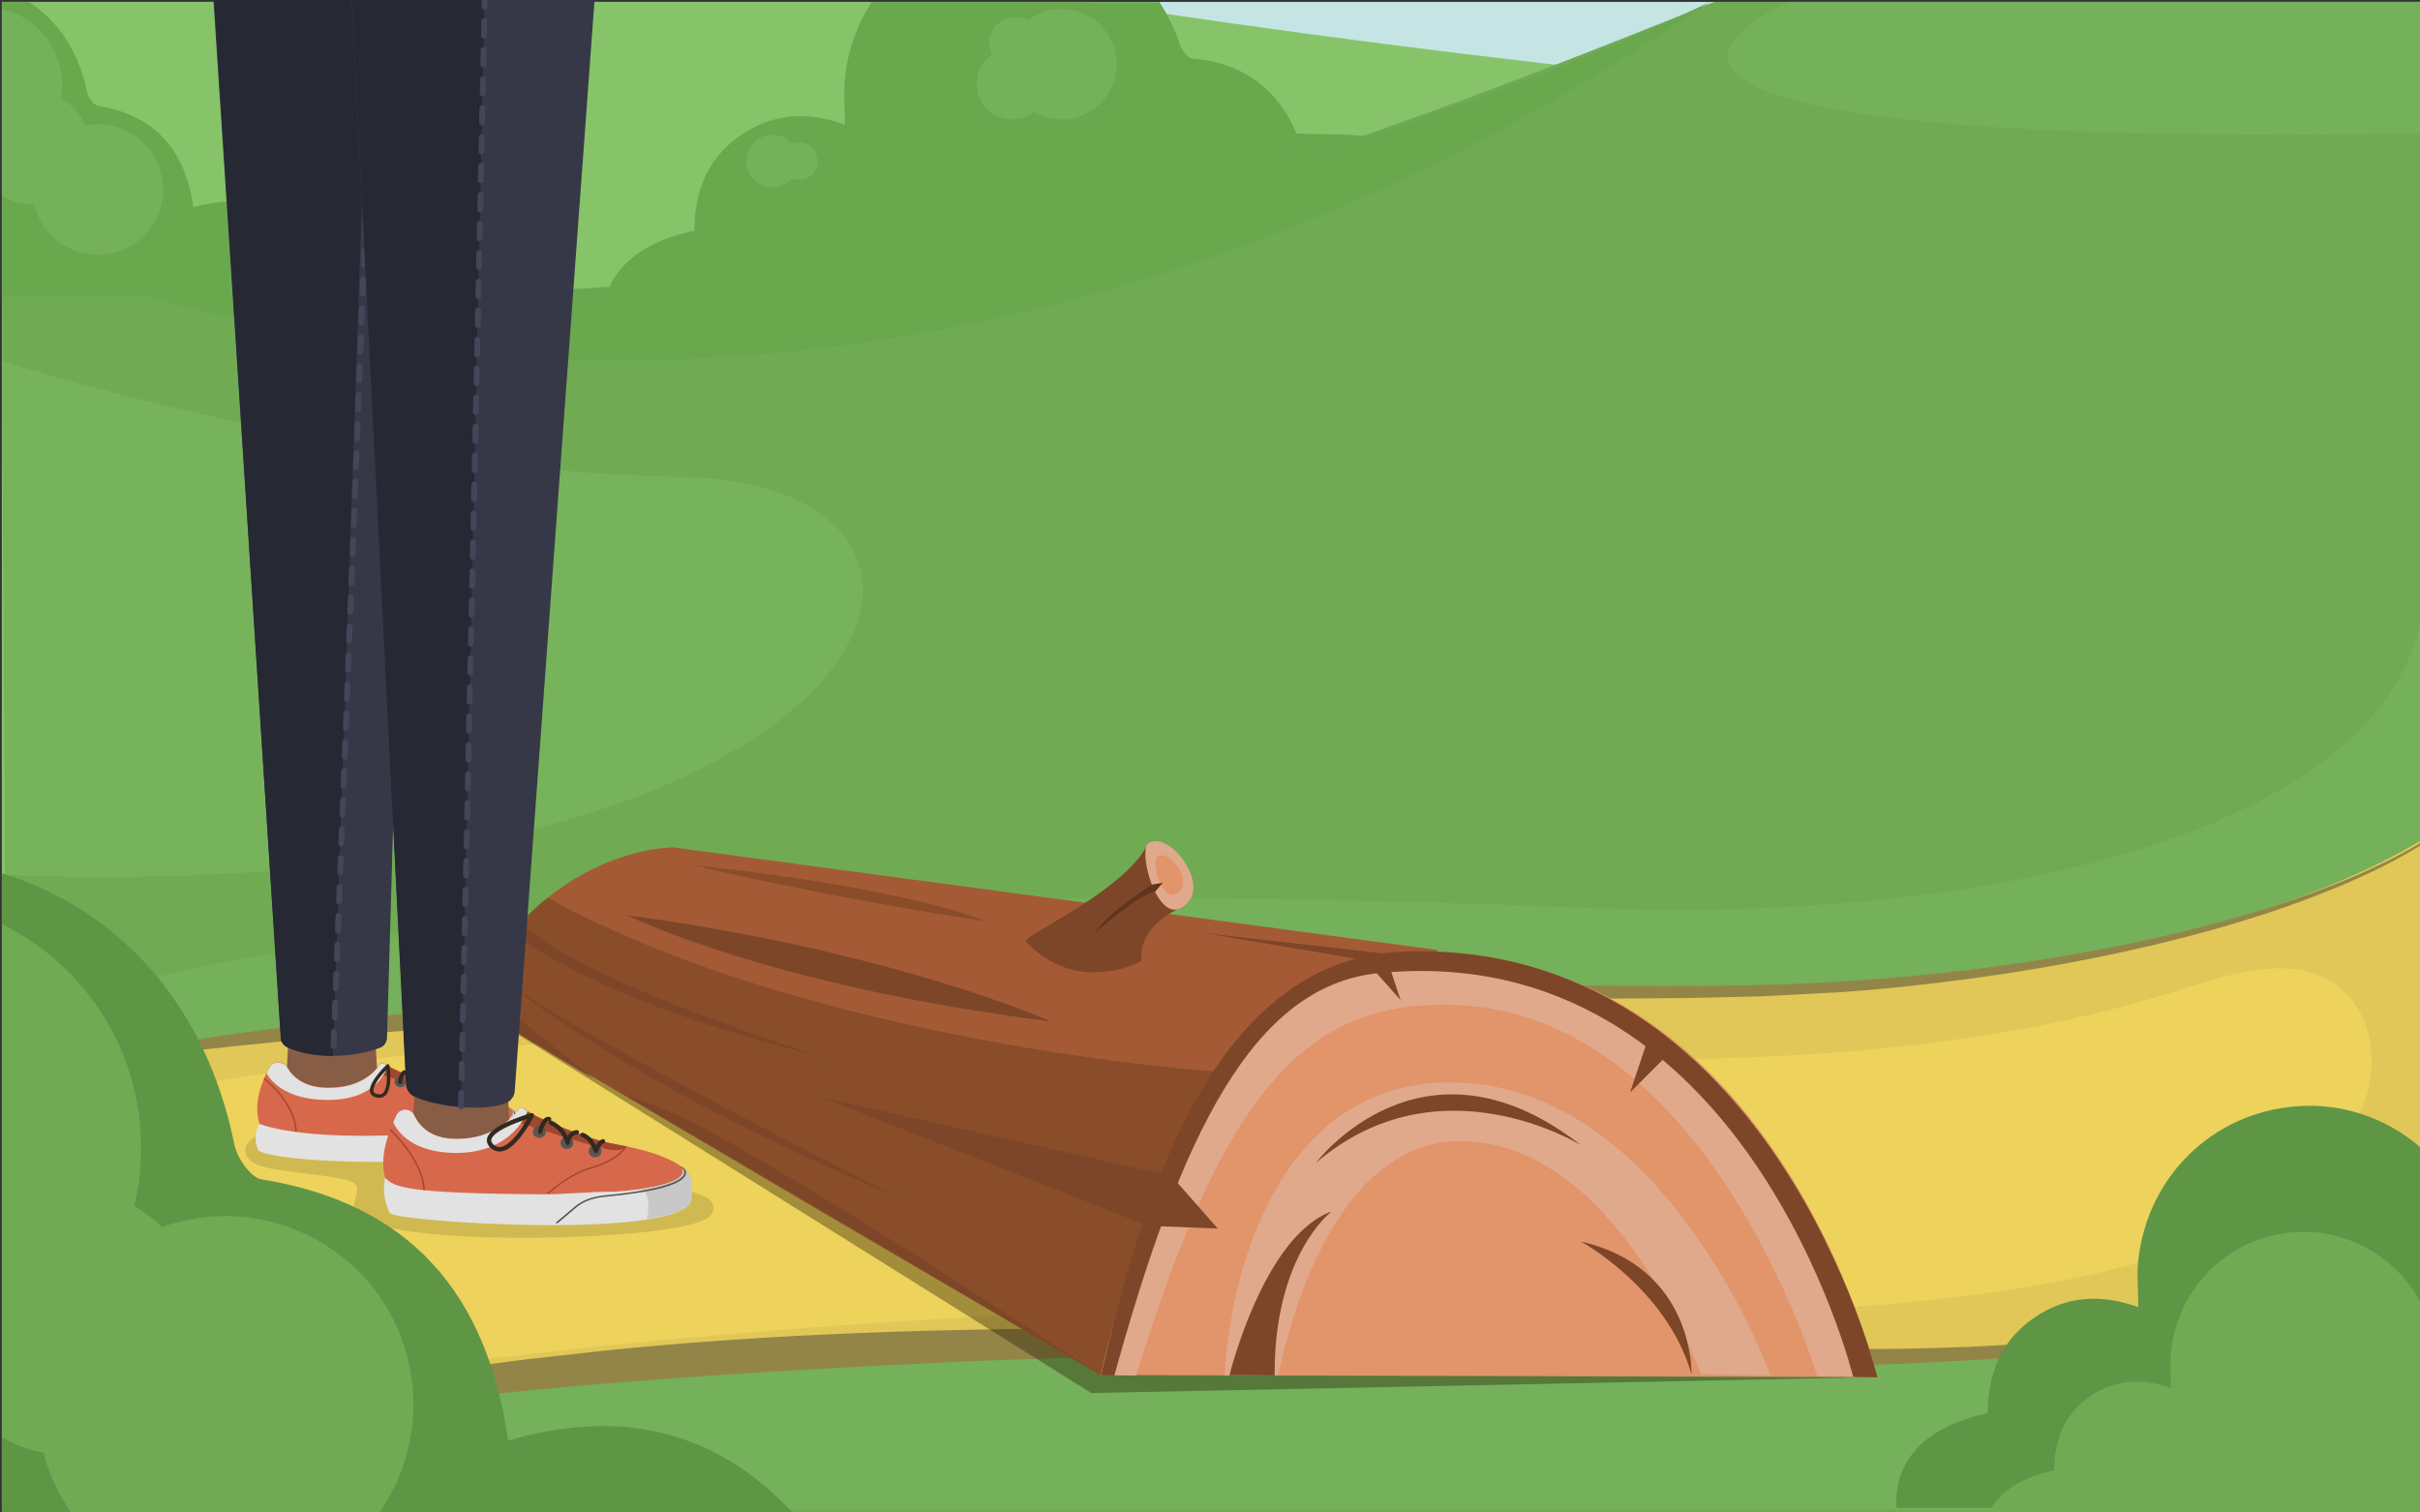 <svg xmlns="http://www.w3.org/2000/svg" xmlns:xlink="http://www.w3.org/1999/xlink" viewBox="0 0 1280 800" xmlns:v="https://vecta.io/nano"><rect x="0" y="0" width="1280" height="800" fill="#333333" stroke="none"/><style><![CDATA[.B{stroke-miterlimit:10}.C{fill:none}.D{stroke-linejoin:round}.E{fill:#a14730}.F{fill:#dbbc32}.G{stroke:#312a20}.H{stroke-linecap:round}.I{fill:#7e4628}.J{fill:#875d46}.K{fill:#c9c8c8}.L{fill:#595651}.M{fill:#4e9da3}.N{fill:#e2e2e2}.O{fill:#3b767a}.P{fill:#a48d26}.Q{fill:#6aa84e}.R{fill:#75b05a}.S{fill:#70ab54}.T{stroke:#595651}.U{fill:#201600}.V{fill:#e1a98b}.W{fill:#654635}.X{fill:#363847}.Y{fill:#43888c}.Z{stroke-width:2.337}.a{stroke-width:2.077}.b{stroke-width:2.248}.c{stroke-width:3.065}.d{stroke-dasharray:7.661}]]></style><path fill="#c5e5e5" d="M1 1h1279v799.4H1z"/><path fill="#87c469" d="M1280,68.9C1019.1,59.6,776.6,32,574.4,1H1v794.3h1279V68.9z"/><path d="M447 40.3c-1 8.2-.1 16.6-.1 25.6-20.5-7.4-39.1-5.8-56.1 6.3-17.1 12.2-23.5 29.8-23.5 49.8-32.8 7-49.7 24.6-48.3 50.1h508.5c2.3-22.6-16.5-44.1-41.6-47.1-5.4-.7-7.8-2.3-9.7-7.4-8.4-22.9-24.4-38.9-48.2-44.4-13-3-26.9-1.8-42.2-2.6-9.8-23-27.7-37.4-55.1-39.6-2.4-.2-5.6-4.3-6.6-7.3-2.7-8.2-6.3-15.7-10.8-22.6H461c-7.3 11.3-12.3 24.6-14 39.2z" class="Q"/><g class="R"><circle cx="561.5" cy="34" r="29.2"/><circle cx="535.4" cy="44.4" r="18.8"/><circle cx="537.2" cy="22.9" r="13.9"/><circle cx="408.6" cy="85.2" r="13.9"/><circle cx="422.6" cy="85.2" r="9.9"/></g><path d="M906.7,1C625.9,114,394.1,196.3,1,134.9l3.7,665.4H1280V1H906.7z" class="S"/><path d="M279.1 763.3s173.6-15.6 376.3-12.1c272.5 4.6 528.2 55.3 624.6-109.5v156.9H267.6l11.5-35.3zM904.4 1S494.8 206.3 40.6 143.5c0 0 405.7 173 863.8-142.5z" class="Q"/><path d="M946.4 1S760.2 78.9 1280 70.7V1H946.4z" class="R"/><path fill="#77b35b" d="M1 190.8s175 57.8 360.2 61.5S478.5 480.2 2.8 462.9L1 190.8z"/><path d="M1 157.3h172.7c.1-14.3-5.5-25.7-14.9-35-15.9-15.7-35.1-19-56.5-12.7C98 79.3 82 60.9 51.7 55.9c-2.3-.4-5.1-4.4-5.6-7.1C41.8 27.6 30.9 11.1 15.3 1H1v156.3z" class="Q"/><path d="M51.8 65.7c-2.3 0-4.5.2-6.7.7-2.6-6.2-7.2-11.3-13-14.6.4-2.4.7-4.8.7-7.2C32.8 25.1 19.2 8.9 1 4.8v98.7c4.7 3 10.3 4.7 16.2 4.7h.9c3.6 15.3 17.3 26.6 33.6 26.6 19.1 0 34.6-15.5 34.6-34.6.1-19-15.4-34.5-34.5-34.5zM1280 330.8c-27.2 114.1-239.6 157.4-438.1 149.5C144.1 452.4 2.8 543.7 2.8 543.7l2.7 254.9H1280V330.8z" class="R"/><path fill="#e0c757" d="M1280 444.9c-81.8 48.5-216.5 73.9-352.1 77.2-185.2 4.6-611.2-14.7-923.7 44.5v221.8s173.3-107.8 918.9-73.1c134.8 6.3 256.2-8.4 356.9-49V444.9z"/><path d="M3.7 789c5.8-3.7 11.9-6.7 18-9.5 3.1-1.5 6.2-2.7 9.3-4.1l9.4-3.8c6.3-2.4 12.7-4.8 19.1-6.9 6.4-2.2 12.9-4.2 19.3-6.3 25.9-7.8 52.3-14.3 78.8-19.8l24.9-5 5-.9 20-3.4c3.3-.6 6.7-1.1 10-1.6l20-3.2 20.1-2.8 20.1-2.6 40.3-4.5c107.6-11.2 215.8-12.6 323.6-11.8l80.9 1.1 20.2.5 20.3.6 40.4 1.3 80.8 3.5 40.4 2a1349.59 1349.59 0 0 0 40.2 1.5c13.4.3 26.8.3 40.3.1 13.4-.2 26.8-.6 40.2-1.2 26.8-1.3 53.6-3.5 80.3-6.8s53.2-7.7 79.4-13.6 52.1-13.3 76.9-23.7l.7 1.6c-24.7 11-50.6 19.1-76.7 25.7-26.2 6.5-52.8 11.5-79.5 15.4s-53.6 6.7-80.6 8.5l-40.5 2.1c-13.5.5-27 .7-40.5.7s-27-.3-40.6-.7l-70.7-2.3-10.1-.2-40.4-.9-40.4-.7-20.2-.3-20.2-.2c-26.9-.1-53.8-.3-80.7.1l-80.7 1.4-40.3 1.4-10.1.4-30.2 1.5c-53.7 2.6-107.3 5.9-160.8 10.3-26.8 2.1-53.4 4.9-80.1 7.8-26.6 3.1-53.2 6.7-79.7 10.9l-19.8 3.4-19.8 3.7c-6.6 1.2-13.1 2.7-19.7 4l-19.6 4.4c-13 3.1-26 6.5-38.8 10.4l-9.6 3c-3.2 1.1-6.4 2.1-9.5 3.3-6.3 2.3-12.6 4.7-18.5 7.7l-.6-1.5zm1279.4-343.6c-11.4 7.2-23.4 13.5-35.7 19-12.3 5.6-24.9 10.5-37.6 15-25.5 8.9-51.6 16.1-77.9 22.1s-52.9 10.9-79.6 14.7c-13.4 2-26.8 3.6-40.2 5.1s-26.9 2.7-40.3 3.6l-40.5 2.1-20.2.5-20.2.4-80.9.6-161.6.5-80.8 1-80.7 1.9-40.4 1.2-60.5 2.3-20.2.9-60.4 2.9-20.1 1.1-20.1 1.3-10.1.6-30.2 2.1-20.1 1.6-40.2 3.4-40.2 4-20.1 2.2-10 1.1-10 1.3-20 2.5-30 4.2-30 4.5-.2-1.1 19.8-4.1 9.9-2 9.9-1.9 19.9-3.7 20-3.3 10-1.6 30-4.5 20.1-2.7 20.1-2.5c53.6-6.5 107.4-11.1 161.2-14.5l40.4-2.3 20.2-1 20.2-.8 80.9-2.2 40.4-.5 40.4-.3h80.9l161.6 1.1 80.8.3c26.9-.1 53.8-.5 80.6-2.2 13.4-.8 26.8-1.8 40.2-3.1s26.7-2.7 40.1-4.5c26.7-3.5 53.2-8 79.5-13.6s52.3-12.4 77.8-20.9c12.7-4.3 25.4-9 37.7-14.3 12.3-5.4 24.4-11.4 35.8-18.4l.6.9z" fill="#938548"/><path fill="#edd25c" d="M781.9 689.6c69.3 0 138.7 7.1 207.7 1s159.7-16.7 216.3-56.6c18.6-13.1 36.2-29.3 44.4-50.5s4.3-48.4-13.8-62c-22.5-16.9-54.3-7.3-81.1 1.3-175.7 56.8-386.5 34.9-571 25.2s-434.1 7-544.7 41c5.7 44.7 5.3 116.7 1.3 161.6-.7 7.5 245.5-61 740.9-61z"/><path fill="#5e9646" d="M1280 606.7c-17.9-15.4-41.4-23.6-66-21.5-43.5 3.6-77.8 36.7-82.9 80.6-1 8.2-.1 16.6-.1 25.6-20.5-7.4-39.1-5.8-56.1 6.3-17.1 12.2-23.5 29.8-23.5 49.8-32.8 7-49.7 24.6-48.3 50.1h277V606.7z"/><path d="M1280 800.3V688.2c-13.4-24.1-39.4-38.7-67.3-36.4-33.7 2.8-60.3 28.5-64.3 62.5-.7 6.3-.1 12.8-.1 19.9-15.9-5.7-30.3-4.5-43.5 4.9s-18.2 23.1-18.3 38.6c-17.8 3.8-29.5 11.6-34.6 22.6H1280z" class="S"/><path fill="#383530" d="M923.8 465.9v.1c0 0 0 0 0-.1z"/><path d="M782.3 539.5c-4 5.7 7.9 10.6 18.4 13h0l-1.1 1.5s-3.1 3.5-.7 14.3c-14.4-3.7-19.4-6.8-20.8-12.1l-.3-9.5c0 .1-.9-3.2 4.5-7.2z" class="K"/><path d="M836 572.6l-.3-.4-7.9-8.3c-3.1-3.3-7.2-5.3-12.6-6.3-21.3-3.9-33-8.6-34.6-13.9a3.73 3.73 0 0 1-.1-1.8.76.76 0 0 1 .2-.4c.2-.5.6-.9 1-1.3l.7-.6.2.3-.2.2c-.5.5-1.6 1.7-1.1 3.5.8 2.8 6.4 8.2 34 13.3 5.5 1 9.8 3.2 13 6.5l8.9 9.3-1.2-.1z" class="L"/><g class="C B a"><path d="M827.8 530.8c.1 1.1.9 2 1.9 2.1.9.1 1.6-.8 1.6-1.9-.1-1.1-.9-2-1.9-2.1-1 0-1.7.9-1.6 1.9zm-11.4 3.3c.1 1.1.9 2 1.9 2.1s1.7-.8 1.6-1.9-.9-2-1.9-2.1c-1 0-1.7.8-1.6 1.9z" class="T"/><path d="M823.2 526.5s-3.8 1-5.1 7.8c0 0-1.3-4.2-3.2-5.1" class="D G H"/></g><path d="M836.8 555.9h.9c-.1-.1-10.2-9.4-19.1-12.6-12.7-4.5-16.7-11.8-16.8-11.8l-.4.1c.1.3 4.1 7.9 17.1 12.5 8.7 3.1 18.2 11.7 18.3 11.8z" class="E"/><path d="M847.4 565.6c-2.9 6.7 8.8 9.9 18.6 11.4h0l-.8 1.7s-2.5 4.1 1 14.7c-11.2-1.6-19.2-4.6-21-9.8l-1.4-9.5c0 0-1-3.8 3.6-8.5z" class="K"/><path d="M904.9 594.5l-.4-.4-8.8-7.8c-3.4-3-7.8-4.8-13.3-5.3-21.9-2.1-34.2-5.8-36.3-11-.3-.6-.3-1.3-.3-1.8 0-.1.1-.3.1-.5.2-.5.5-1 .9-1.4l.6-.7.2.3-.2.2c-.5.5-1.5 1.9-.8 3.7 1.1 2.8 7.3 7.8 35.6 10.5 5.7.5 10.2 2.3 13.7 5.5l9.8 8.7h-.8z" class="L"/><path opacity=".36" d="M577.2 736.8L247.4 530.6S891 680 992.9 728.4l-415.7 8.4z" class="U"/><path fill="#a45b35" d="M435.5 641.5l-188-110.9c38.7-82.9 108.5-82.4 108.5-82.4l404.4 54.3L651 650.1l-68.7 77.3-146.8-85.9z"/><path opacity=".2" d="M435.5 641.5l-188-110.9c12.2-26.2 27.1-43.9 42-55.9 137.7 76.4 352.2 92.7 354.8 91.9l17.7 64-79.8 96.7-146.7-85.8z" class="U"/><path fill="#e2946b" d="M722.1 507.9c211.2-31.6 270.8 220.5 270.8 220.5l-410.7-1.1c0 .1 43.4-205 139.9-219.4z"/><path d="M607.1 648.3l-172.7-67.9 197.9 44.5-9.9 24-15.3-.6z" class="I"/><path d="M763.2 531.4c-69.7.4-114.7 40.9-162.3 196.2l-11.5-.2c18.9-64.6 51.2-208 147.7-218.6 189-20.7 245.8 219.4 245.8 219.4l-21.7-.3c-.1 0-58.2-197.3-198-196.5z" class="V"/><path d="M252.3 520.8l61.7 49.9-66.5-40.1zm290.2-22.9c-2.3-2.5 53-26.9 64.7-51.7l18.2 33.7s-23.3 8.3-21.6 28.4c0-.1-33.6 19-61.3-10.4z" class="I"/><path d="M607.2 446.2c-5.7 5.4 6.9 49.5 21.9 30.1 8.7-11.2-11.3-37.4-21.9-30.1z" class="V"/><path fill="#e2946b" d="M611.9 453.1c-3.3 3.2 4 28.6 12.7 17.4 5-6.4-6.5-21.6-12.7-17.4z"/><path fill="#5f351e" d="M609.3 467.9l5.8-1-4.1 4.7-2.2-.7z"/><path d="M899.7 726.8c-.4 0-44.7-123.1-127.2-123.2-75.1-.1-96 123.9-96.4 123.9h-28.4c3.7-63.2 33.2-155 119.1-155 114.2 0 169.5 154.9 169.6 154.9l-36.7-.6z" class="V"/><g class="I"><path d="M729.3 514.7c-66.5 6.5-104.7 85.6-139.9 212.8l-7.1-.1c16.7-69.5 51-220.4 160.1-224.1C937.2 496.6 993 728.5 993 728.5l-12.8-.2c0-.1-56.9-232.7-250.9-213.6z"/><path d="M610.2 648.5l2.1-16.9 7.4-9.5 24.4 27.7zm-28 78.9L437 641.6l-104.8-61.4c32.5 3 202.8 116.6 250 147.2zM331.6 484.1s74.8 37.4 224.3 56.2c-.1-.1-84.2-37.5-224.3-56.2zm540 65.6l-9.4 28.1 18.7-18.7zM696 615.1s56.1-74.9 140.2-9.4c0 .1-74.8-46.7-140.2 9.4zm-45.7 112.3s18-73.6 54-86.6c0 0-30.5 22.9-30.1 86.7l-23.9-.1zm185.9-70.7s45.3 24.5 58.5 70.2c-.1 0 2-56.3-58.5-70.2z"/></g><path fill="#5f351e" d="M609.3 467.9s-23.4 14.6-30.1 25.5c0 0 23.1-20.6 31.8-21.8l-1.7-3.7z"/><path d="M269.6 520.8s63.7 53.8 206.3 112.9c0 0-155.8-78.2-206.3-112.9zm1-27.4s45.5 37.1 163.8 65.5c0 0-135.1-42.4-158.6-71.5l-5.2 6z" class="I"/><path opacity=".2" d="M367.2 457.7s66.4 16.5 155 29.7c.1.1-41.5-17.8-155-29.7z" class="U"/><g class="I"><path d="M732.7 504.4l-96.9-11 86.3 14.5z"/><path d="M732.7 504.4l8.1 24.6-18.7-21.1z"/></g><path d="M151.7 565.6l2.1-39.4 42.8-4.3 3.7 55.8-28.5 15.4z" class="J"/><path d="M345.2-126.2c-7.1 13.9 5.7 25.3 14 10.8 8.4-14.5 6.7-52.6 6.7-52.6l-14.2 4.6s.6 23.3-6.5 37.2" class="W"/><path fill="#d1b951" d="M135.5 615.8c9.3 4.7 48.1 5.6 52.3 10.4 2.7 3-.3 7.8-.7 11.7-2 19 107.8 19.6 159.7 13.1 27.3-3.5 31.8-7.7 30.4-13.6-1.1-4.6-9.4-6.2-14.4-8.3s-10.6-2.9-16.2-3.7c-14.5-2.1-62.3-33.2-65.4-33.4-29.8-2.3-47.2-2-77.2-2-76.2-.1-82.1 19-68.5 25.8z"/><path fill="#383530" d="M233.3 506.8v.2-.2z"/><path d="M290.3 118.5l-111.9.1" class="X"/><path d="M318.9-262.2s26.5 11.9 37.8 41.5c7.8 20.4 2.4 45.6 17.4 40.5s27.2-39.4 1.7-79.9c-25.3-40.2-45.1-31.1-45.1-31.1l-11.8 29z" class="J"/><g class="M"><path d="M291.5-437.9C248.8-491 165.6-608.7 134.3-601c-22.5 5.6 10.5 98 10.5 98 12.1 13.8 58.4 94.1 105.1 134.2 22.5 19.3 47.4 42.5 70.1 22.6 19.9-17.5-5.2-62.8-28.5-91.7z"/><path d="M178.8-353.3l136.4 92.8c4.3 2.8 9.8 3 14.2.2 5.8-3.7 15.3-11.7 19-21.4 1.8-4.8.5-10.3-3.2-13.9L205.3-429.8s-63.5-17.5-26.5 76.5z"/></g><path d="M189.9-334.3c-9.6-18.1-56.9-128.8-65.8-151.1 9.2 33.2 25.9 101.2 51.3 144.1 8.4 14.2 17.1 29.7 28 38.7l86.3 114.2c3.2 4.1 8.4 6 13.4 4.8a56.31 56.31 0 0 0 4.1-1.2c-27.8-39.7-105.9-127.8-117.3-149.5z" class="Y"/><path fill="#7b6a1c" d="M297.5-613.3s-.1 8.5-.9 15.4-15.9-12.6-15.9-12.6l16.8-2.8z"/><path opacity=".32" fill="#232121" d="M120.6-197.6s134.6 40.7 212-6.2c61.7-37.4-212-15.5-212-15.5v21.7z"/><path d="M186.8-672c8.4 10.5 4.6 31.1-5.6 42 19.1 7.4 46.3 10.6 65.2 2.5-7.2-8.8-4.7-25.4-3.8-30.3 41.6-1.1 62.6 3.9 61.6-32.2-.5-17.5-1.8-33.7-4.1-51.1-2.1-16.1-4.4-37.4-12.3-51.8-12.8-23.4-57.4-23.9-78.2-14.9-23.5 10.2-40.6 33.6-44.4 59.2-3.8 25.8 5.7 50.5 21.6 76.6z" class="J"/><path d="M149 564.4s11.8 23 47 6.2l2 14.1-22.8 8.1c-1.5.5-20.1-.5-20.1-.5l-7.9-13.6 1.8-14.3z" class="W"/><path fill="#d7684b" d="M137.3 594.5s-.2 3.5 4.7 12c0 0 134.9 12 135.2-6.6l-1.6-7.3s-1.1-9.6-31.8-15c-3.7-.6-7.3-1.6-11-2.8-8.6-2.8-23.6-8.2-29.4-12.2-.9-.6-2-.4-2.5.3-2.4 3.7-10.1 12.6-27.8 12.3-12.1-.2-18.3-5.7-21.3-10.9-1.8-3.2-7.3-3.3-9.1-.2-4.3 8-8.9 19.9-5.4 30.4z"/><path d="M251.1 579.1c-1.3-.4-11.7-2.3-15.4-3.5-8.9-2.7-24.4-7.9-30.4-11.8-.2-.1-.5-.2-.7-.3l-2.6 5s37.9 11.6 43.5 12.1c5.4.5 5.3-.8 5.6-1.5z" class="E"/><g class="C B b"><path d="M213.4 572.4c.1.9-.6 1.6-1.6 1.6s-1.9-.8-2-1.7.6-1.6 1.6-1.6c1 .1 1.9.8 2 1.7zm12.4 4.7c.1.9-.5 1.6-1.5 1.6s-1.8-.8-2-1.7c-.1-.9.6-1.6 1.5-1.6 1 .1 1.9.8 2 1.7zm12.1 3.4c.1.9-.5 1.6-1.4 1.6s-1.8-.7-1.9-1.6.5-1.6 1.4-1.6 1.7.7 1.9 1.6z" class="T"/><path d="M211.6 572.4s.7-5.8 3.1-5.2m12.5 5.5c-3.4.3-3.1 4.4-3.1 4.4s-1.7-5.5-8.4-8.5m14 5.2s4 1.1 6.5 6.7c0 0 .5-3.4 2.2-4" class="D G H"/></g><path d="M221.2 598.1h-.9c.1-.1 8.9-7.8 17.2-10.1 11.3-3.1 13.6-8.8 13.7-8.8l.4.1c-.1.2-2.2 6.1-13.8 9.4-8.2 2.2-16.5 9.3-16.6 9.4z" class="E"/><path d="M205 563.7c-.8 2.9-6.3 18.2-31.9 18.1-23-.1-30.5-11-32.1-14.2.6-1.2 1.1-2.3 1.7-3.3 1.7-3.1 7.2-3 9.1.2 3 5.3 9.2 10.8 21.3 10.9 17.8.3 25.4-8.7 27.8-12.3.5-.7 1.6-.9 2.5-.3.5.2 1 .6 1.6.9z" class="N"/><path d="M156.9 598.5h-.8c0-14.6-16.3-27.5-16.5-27.7l.3-.7c.1.1 17 13.4 17 28.4z" class="E"/><path stroke-width="1.852" d="M205.1 563.8s-14.5 13.9-5.7 15.8c8.5 2 5.7-15.8 5.7-15.8z" class="B C D G"/><path d="M275.6 592.6l1.6 7.3c-.3 19-128.2 16.9-140.6 8.6-3.6-8 .7-14.1.7-14.1s24.8 11.5 107.4 3.6c0 0 32.7-3.4 25.6-11.7 5 3.5 5.3 6.3 5.3 6.3z" class="N"/><path d="M270.2 586.4c4.6 4.6-4.7 8.1-13.8 9.7h0l1.3 1.3s3.6 2.9 3.6 11.7c12.1-3 15.8-5.5 15.8-9.6l-1.7-7.4c.1 0 .2-2.4-5.2-5.7z" class="K"/><path d="M224.4 613l7.5-8.3c2.6-2.9 6.5-4.7 11.7-5.4 24.5-3.6 28.2-7.7 28.4-9.9.1-1.3-1.1-2.3-1.6-2.7l-.2-.1.1-.2.7.5c.4.3.8.6 1.1 1a1.44 1.44 0 0 1 .2.3 2.2 2.2 0 0 1 .2 1.4c-.3 4.1-9.6 7.5-28.8 10.3-5.1.8-8.9 2.5-11.4 5.3l-6.6 7.4-.3.4h-1z" class="L"/><path d="M218.1 594.5l3.1-39.3 46-3.3 3 55.6-31.1 15z" class="J"/><path d="M224.2-126.7L204.7 549c-.1 2.3-1.5 4.4-3.7 5.2-12.6 4.9-35.4 6.7-49.4-.5-1.7-.9-2.8-2.6-3-4.5l-43.5-669.1 119.1-6.8z" class="X"/><path fill="#262833" d="M199.2-125.3l-94.1-1.4 43.4 675.9c.2 1.9 1.3 3.6 3 4.5 1.9 1 11 4.8 24.6 4.8l23.1-683.8z"/><path stroke="#434659" d="M199.2-36.1l-22.9 591.7" class="B C D H c d"/><path d="M180.4-111.2L214.9 573c-.1 2.9 1.5 5.7 4.1 7 10.7 5.3 37 8.3 48.7 3.4 2.4-1 4.1-3.2 4.5-5.7l54.4-743.4-146.2 54.5z" class="X"/><path fill="#262833" d="M180.4-116.1l34.3 688.7c-.1 2.9 1.5 5.7 4.1 7 1.6.8 14.3 5.6 24.9 5.6L259-126.7l-78.6 10.6z"/><path stroke="#434659" d="M259.1-126.7l-15.3 711.9" class="B C D H c d"/><path d="M328.9-172.5v25.2S197.4-63.2 105-101.9l-3.6-23.2 227.5-47.4z" class="O"/><path fill="#2c595c" d="M311.9-154.3v16.7l17-9.7v-19.6z"/><path d="M217.1-718.8s-12.3-4.4-11.4-19.2c1-16.6 13.8-15.5 13.8-15.5s-11.4-.4-12.3 15.6c-.9 13.6 9.9 19.1 9.9 19.1zm82.8 51.1c-15.1 14.2-62.3.1-62.3.1l3.9 9.9c17.3 1.6 51.4 2.4 58.4-10z" class="W"/><path d="M308.2-603.2l-62.3-29.3c-54.2 15.9-59.7-4.6-62-3.7 0 0-48.9 20.4-72.5 67.9-36 72.6-23.9 445.1-8.5 452.9C181.8-75.6 331-155 331.1-165.8c.3-55.2 5-272-7.3-396.4-3.3-33.6-14.9-39.5-15.6-41z" class="M"/><path d="M175.5-554.7S230-537.3 264.7-442c27 74 51.2 168.4 44 191.7-13.6 44.2-174.8 60.1-205 39.4-15.4-10.6-44.1-206.5-13.5-291 29.4-81 85.3-52.8 85.3-52.8z" class="Y"/><path d="M297-252.6s42.2-49.2 51.4-107c.8-5.1.7-10.2-.1-15.3l-4.6-22.8c-3.4 23.8-2 65.3-64.7 115.6-1.5 1.3 18 29.5 18 29.5z" class="F"/><path d="M126.6-548.5s-29.6-27.4 18.9-32.8 16.2 35.5 16.2 35.5 19.2-37.2-18.2-29.3-16.9 26.6-16.9 26.6z" class="O"/><path d="M126.6-548.5s-30.8-33.8 17.7-39.2 16.2 35.5 16.2 35.5 19.2-37.2-18.2-29.3-15.7 33-15.7 33z" class="F"/><path d="M156-209.2s9.3 27.5 8.7 34.4c-.5 6.9-22.4 23.2-38.3 19.1s-21.2-62.9-21.2-62.9l50.8 9.4z" class="M"/><path fill="#836b0b" d="M156-172.1s5.7-1.7-31-80.5l-13.6.8 10.4 83.7s14.5 2.5 15.8 2.2c1.2-.2 18.4-6.2 18.4-6.2z"/><path d="M81.7-240.1s10.5 39.8 26.4 71.8c5.3 10.7 18.1 15.5 29.1 10.7 6.7-3 13.7-7.5 18.8-14.5 0 0-17.5-1.4-41.6-77.7l-32.7 9.7z" class="F"/><path d="M97.2-506.9s-24-5.3-5.9-25.2 17.4-21.7 30.2-15.7l-24.3 40.9z" class="P"/><path fill="#ffdf57" d="M72.2-238.3C18.8-536.4 131-565.8 149-561.9c23.5-3.1 106.4 41.7 155.1 297.2 2.2 11.7-3.7 23.6-14.5 28.7-17.9 8.5-50.7 20.8-104.6 30.6-94.9 17.3-110-17.1-112.8-32.9z"/><path d="M82.9-442.5s47.2.2 97.3-17.1c0 0 9.9 20.7 10.1 31.5 0 0-79.2 25.8-102.3 13.9l-5.1-28.3zm4.3 122.4s89.1-30.4 133.3-18.6c0 0 5.1 52.8 19.9 79.5 0 0-39.7 26.8-84.5 29.3s-53.8-8.5-53.8-8.5-18.5-36.5-14.9-81.7z" fill="#ffe579"/><path d="M88.3-341.3c1.8-1.4 58.5 7.5 124.5-17.5 0 0 10.3-1 14.5 22.2 0 0-70.7 31.8-148.6 18.4.1 0-2.8-13.2 9.6-23.1z" class="F"/><path d="M343.7-397.6s-2.8 58.9-46.4 99.7v5.4s47.8-41.9 46.4-105.1zm5.3 34.1s-7 53.8-50.2 102.4l5.8-.4c-.1 0 40.9-53.2 44.4-102z" class="P"/><path d="M106-240.1s-16.8-16.8-19.3-63.6c0 0-4.4 36.1 13.6 70 0 0 67 31.4 140-25.5 0-.1-83.7 44.9-134.3 19.1zM82.7-444.3s-3 25.4 6.1 33.4c0 0 36.3 6.9 102.1-14.4 0 0 1.1-19.1-10.6-34.3 0 0 6.4 25.3 3 28.9 0 0-46 20.6-91.8 14.7-.1.1-6.6-7.9-8.8-28.3zm159.4 225.7c14.9-4.8 39.3-13.5 47.5-17.4 10.8-5.1 16.7-16.9 14.5-28.7C255.4-520.2 172.5-565 149-561.9c-9.9-2.2-48.5 5.8-72.1 63.4h0s13.9-30.6 47.7-36.7c45.8-8.4 69.8 27.5 94.1 90.6 24 62.3 48.2 153.9 52.7 181.3 4 24.6-16.3 40.6-29.3 44.7z" class="F"/><path d="M181.2-631.1s7.9 18.6 66.8 4.6c0 0-58.8 19.5-66.8-4.6z" class="O"/><path fill="#41465f" d="M184.2-667.5c-4.8-15-24.1-59.1-34.6-96.2-6.7-23.4 3.6-48.2 24.7-60.2C212.7-845.8 262-873.6 288-869c38.7 6.9 23.9 58.7-6.9 82.1-22.5 17.1-35.5 2.1-41.9 14.6-4.7 9 14.9 12 6.5 24.9-9.1 14-9.8-12.1-25.4-12.1s-24.4 24.5-12.9 37.6c7 8 11.8 12.4 19.1 19.7 5.6 5.6 6 14.6.9 20.6-6 7.1-16.8 15.1-35.8 18.5a6.55 6.55 0 0 1-7.4-4.4z"/><path fill="#676b7f" d="M288-869.1c-7.2-1.3-16.2-.1-26.2 2.8.1 0 64.8-5.8 26 73.4h.1c26-25.2 35.9-69.8.1-76.2z"/><path d="M133.4-200.7s12.5 26.1 22.7 28.6l-1.9 2.4s-15.2-6.5-23.6-31.2l2.8.2zm-27.2 28.4c-5.9-11.3-15.6-39.2-15.6-39.2l3.5 2c.2.1 15.7 51.9 32 53.6 0 0-7.3 0-13-5.9-5.7-5.7-6.9-10.5-6.9-10.5z" class="P"/><circle fill="#ff882a" cx="139.4" cy="-378.2" r="21.2"/><g fill="#fff"><path d="M122.6-381.5c-.5-.2-.8-.4-1.2-.8-.3-.4-.5-.8-.6-1.3s0-1 .1-1.4a4.44 4.44 0 0 1 .8-1.1c.4-.3.9-.5 1.4-.6s1-.1 1.5.1.8.4 1.2.8c.3.4.5.8.6 1.3s0 1-.1 1.4a4.44 4.44 0 0 1-.8 1.1c-.4.3-.8.5-1.4.6-.5.1-1 0-1.5-.1zm2.2-1.7a1.39 1.39 0 0 0 .2-1.1c-.1-.4-.2-.8-.5-1s-.6-.3-1-.2-.7.2-.9.5-.3.7-.2 1.1.3.8.5 1c.3.2.6.3 1 .2.4 0 .7-.2.9-.5zm7.2-4.3c.5.3.7.8.9 1.6l.5 2.9-1.5.2-.4-2.7c-.1-.4-.2-.7-.4-.9s-.5-.2-.8-.2c-.4.1-.7.2-.8.5-.2.3-.2.6-.2 1.1l.4 2.5-1.5.2-.8-5.1 1.4-.2.1.6c.2-.2.4-.5.6-.6.3-.2.6-.3.9-.3.6-.1 1.1 0 1.6.4zm7.6 1.2l-3.9.6c.1.3.3.5.6.7.3.1.6.2 1 .1.3 0 .5-.1.7-.2s.4-.3.5-.5l.9.7c-.4.6-1 1-2 1.2-.6.1-1.1.1-1.6-.1s-.9-.4-1.2-.8-.5-.8-.6-1.3 0-1 .1-1.4c.2-.4.4-.8.8-1.1s.8-.5 1.3-.6 1 0 1.4.1.8.4 1.1.8.5.8.6 1.3c.2.2.2.3.3.5zm-3.8-1c-.2.2-.3.5-.3.8l2.5-.4c-.1-.3-.3-.5-.5-.7-.3-.2-.6-.2-.9-.2-.3.1-.6.3-.8.5zm-9.5 13.9c-.1.1-.3.2-.5.3s-.4.2-.7.2c-.6.1-1.1 0-1.5-.2-.4-.3-.6-.7-.7-1.3l-.3-2.1-.8.1-.2-1.1.8-.1-.2-1.2 1.5-.2.2 1.2 1.3-.2.2 1.1-1.3.2.3 2.1c0 .2.1.4.2.5s.3.1.5.1.4-.1.6-.3l.6.9zm8.4-6.4l-1 5.4-1.4.2-1.7-3-.7 3.4-1.4.2-2.7-4.8 1.4-.2 1.8 3.3.7-3.7 1.3-.2 1.8 3.3.7-3.7 1.2-.2zm2.5 4.6c-.5-.2-.8-.4-1.2-.8-.3-.4-.5-.8-.6-1.3s0-1 .1-1.4a4.44 4.44 0 0 1 .8-1.1c.4-.3.9-.5 1.4-.6s1-.1 1.5.1.8.4 1.2.8c.3.4.5.8.6 1.3s0 1-.1 1.4a4.44 4.44 0 0 1-.8 1.1c-.4.3-.8.5-1.4.6-.5.1-1 0-1.5-.1zm2.2-1.7a1.39 1.39 0 0 0 .2-1.1c-.1-.4-.2-.8-.5-1s-.6-.3-1-.2-.7.2-.9.5a1.39 1.39 0 0 0-.2 1.1c.1.4.3.8.5 1 .3.2.6.3 1 .2.4 0 .7-.2.9-.5zm-14.1 11.7c-.5-.2-.9-.4-1.2-.8s-.5-.8-.6-1.3 0-1 .1-1.4c.2-.4.5-.8.9-1.1s.9-.5 1.4-.6 1-.1 1.5.1c.4.2.8.4 1 .8l-1 .8a1.3 1.3 0 0 0-1.3-.5c-.4.1-.7.2-.9.5a1.39 1.39 0 0 0-.2 1.1c.1.4.3.8.6 1s.6.3 1 .2c.5-.1.8-.4 1-.9l1.3.4c-.1.4-.4.8-.7 1.1-.4.3-.8.5-1.4.6-.5.2-1 .1-1.5 0zm8.7-5.9c.5.3.8.8.9 1.6l.5 2.9-1.4.2-.1-.6c-.2.5-.7.8-1.4 1-.4.1-.7.1-1.1 0-.3-.1-.6-.2-.8-.4s-.3-.5-.4-.8c-.1-.5 0-.9.4-1.2.3-.3.8-.6 1.6-.7l1.2-.2c-.1-.3-.2-.6-.4-.7s-.5-.2-.9-.1c-.3 0-.5.1-.8.3-.2.1-.5.3-.6.5l-.7-.9c.2-.2.6-.4.9-.6.4-.2.8-.3 1.2-.4.7-.3 1.4-.2 1.9.1zm-.7 3.7c.2-.1.3-.3.3-.6l-.1-.5-1 .2c-.6.1-.9.3-.8.7 0 .2.1.3.3.4s.4.1.6.1c.3 0 .5-.1.7-.3z"/><use xlink:href="#B"/><path d="M147-370.7l-3.9.6c.1.3.3.5.6.7.3.1.6.2 1 .1.3 0 .5-.1.7-.2s.4-.3.5-.5l.9.7c-.4.6-1 1-2 1.2-.6.1-1.1.1-1.6-.1s-.9-.4-1.2-.8-.5-.8-.6-1.3 0-1 .1-1.4c.2-.4.4-.8.8-1.1s.8-.5 1.3-.6 1 0 1.4.1.8.4 1.1.8.5.8.6 1.3c.3.1.3.2.3.5zm-3.7-1.1c-.2.2-.3.5-.3.8l2.5-.4c-.1-.3-.3-.5-.5-.7-.3-.2-.6-.2-.9-.2-.3.1-.6.3-.8.5zm10.6-.1l-3.9.6c.1.3.3.5.6.7.3.1.6.2 1 .1.3 0 .5-.1.7-.2s.4-.3.5-.5l.9.7c-.4.6-1 1-2 1.2-.6.1-1.1.1-1.6-.1s-.9-.4-1.2-.8-.5-.8-.6-1.3 0-1 .1-1.4c.2-.4.4-.8.8-1.1s.8-.5 1.3-.6 1 0 1.4.1.8.4 1.1.8.5.8.6 1.3c.3.2.3.3.3.5zm-3.7-1c-.2.2-.3.5-.3.8l2.5-.4c-.1-.3-.3-.5-.5-.7-.3-.2-.6-.2-.9-.2-.4.1-.6.2-.8.5z"/><use xlink:href="#B" x="18.5" y="-3.1"/></g><path fill="#489196" d="M238.2-480.3s-18.7-95.8 57.9-129.2l-28.6-15.6-54.6 106.5 25.3 38.3z"/><path d="M225.8-471.1l-18.3-37.2s-7.2-77.6 59.1-117.4c0 0 8.2-.3 30 11.1 2.2 1.2 1.9 4.5-.6 5.1-18.9 4.7-58.8 22.2-70.2 138.4z" class="F"/><path d="M210.2-519.6l-2.9-3.4s0-68.3 59.4-102.7l3.8.2s-57.6 34.8-60.3 105.9zm18.3 27.2s11.3-104.9 67.5-117.1c2.6-.6 3.1-4.2.7-5.4h-.1s-55 6-70.8 119l2.7 3.5z" class="P"/><path d="M346.7-167.6s15.5 24.5 8.5 55.5c-4.8 21.3-23.2 39.3-7.9 43.4s44.4-17.8 45.6-65.6c1.2-47.4-20.4-50.9-20.4-50.9l-25.8 17.6z" class="J"/><g class="M"><path d="M344.6-380.1c-6.2-67.8-10.4-211.9-40.7-222.8-21.9-7.8-45.5 87.4-45.5 87.4 2.5 18.2-3.4 110.7 13.3 169.9 8.1 28.6 16 61.6 45.9 57.6 26.2-3.4 30.3-55.1 27-92.1z"/><path d="M280.5-321l62.2 152.8c2 4.7 6.6 7.9 11.7 8 6.9.2 19.2-1.2 27.7-7.3 4.2-3 6.1-8.3 5-13.4l-42.2-189.2c-.1 0-43.2-49.7-64.4 49.1z"/></g><path d="M283.8-334.7c-4.6-20-21.9-139.1-24.7-162.9.3 34.4-1 104.4 12.6 152.5 4.5 15.9 8.9 33.1 17.1 44.6l54 132.6c2 4.7 6.6 7.9 11.7 8 1.2 0 2.7 0 4.2-.1-16.5-45.6-69.4-150.8-74.9-174.7z" class="Y"/><path d="M259.2-504.1s14.8-107 48.9-99.1c.1 0-42.1-26.3-48.9 99.1z" class="O"/><path fill="#2c595c" d="M347.8-165.8s24.2 4.9 35.7-11.4c0 0-13.6 10.8-35.7 11.4z"/><path fill="#d7684b" d="M203.7 623s1.4 7.2 5.6 15.8c0 0 149.9 18.5 156.4-4.1l.3-9.4s1.8-12.6-40-20c-4.8-.8-9.4-2.1-14-3.6-10.5-3.6-28.4-10.2-34.8-15.2-.9-.7-2.4-.5-3.1.4-3.4 4.7-13.6 15.7-33.2 15.4-12.8-.2-18.9-6.5-21.8-12.6-1.7-3.7-7.4-3.7-9.2-.1-4.6 9.2-9.3 22.2-6.2 33.4z"/><path d="M366 625.4l-.3 9.4c-5.3 21.3-155.8 11.6-159.6 6.8-4.8-10.1-2.4-18.6-2.4-18.6 5 4.7 9.1 8.3 83.8 8.7 10.9.1 23.3-1.4 37.5-1.4 0 0 42.8-2.2 35.3-13.2 6.2 4.5 5.7 8.3 5.7 8.3z" class="N"/><path d="M331.2 606.3l-5.2-1c-4.8-.8-9.4-2.1-14-3.6-10.5-3.6-28.4-10.2-34.8-15.2-.2-.2-.5-.3-.8-.4l-1 8s40.8 13.4 47.8 14.1c7 .8 8-1.9 8-1.9z" class="E"/><path d="M360.3 617c4.5 6.6-9.1 10-20.7 11.7h0l1.3 1.6s3.7 4 1.2 14.4c13.2-1.8 22.2-5 23.7-10.1l.3-9.4c-.1.2.4-3.6-5.8-8.2z" class="K"/><path d="M293.7 646.9l10.6-8.9c3.8-3.2 9-5.1 15.9-5.8 34-3.3 40.6-8.4 41.6-11.2.6-1.7-.8-3.1-1.5-3.6l-.2-.2.3-.3.9.7c.5.4.9.9 1.3 1.4.1.2.2.3.2.5.1.5.1 1.1-.1 1.8-1.8 5.2-16 9.2-42.3 11.7-6.7.6-11.8 2.5-15.5 5.6l-9.4 7.9-.5.5-1.3-.1z" class="L"/><g class="C Z"><g class="T"><ellipse transform="matrix(.997 -.074 .074 .997 -43.768 22.918)" cx="285.6" cy="598.6" rx="2.2" ry="2.1"/><ellipse transform="matrix(.997 -.074 .074 .997 -44.166 24.022)" cx="300.2" cy="604.5" rx="2.2" ry="2.1"/><ellipse transform="matrix(.997 -.074 .074 .997 -44.447 25.141)" cx="315.1" cy="608.9" rx="2.2" ry="2.1"/></g><path d="M285.6 598.6s1.9-7.3 4.8-6.7m14.7 7c-4.4.4-4.9 5.6-4.9 5.6s-1-7-8.9-10.7m16.8 6.5s4.9 1.4 7 8.5c0 0 1.4-4.3 3.8-5.1" class="B D G H"/></g><path d="M279 587.8c-1.4 3.7-10.2 22.5-38.7 22-23.7-.4-30.7-12.6-32.3-16.2a73.32 73.32 0 0 1 1.8-3.9c1.9-3.7 7.5-3.6 9.2.1 2.9 6.1 8.9 12.4 21.8 12.6 19.7.3 29.8-10.7 33.3-15.4.7-1 2.1-1.2 3.1-.4.5.3 1.1.7 1.8 1.2z" class="N"/><path d="M290.3 631.3h-1.2c.1-.1 11.9-10.6 22.7-13.7 15.4-4.4 18.9-11.3 18.9-11.4l.8.3c-.1.3-3.6 7.3-19.4 11.8-10.7 3-21.7 12.9-21.8 13zm-65.6-1.8h-.8c-.4-15.5-17.5-31.5-17.7-31.6l.3-.8c.3.1 17.8 16.5 18.2 32.4z" class="E"/><path d="M281.3 589.9s-29.8 8.3-21 16.4c8.8 8 21-16.4 21-16.4z" class="B C D G Z"/><path fill="#5e9646" d="M414.1 794.8c-40.8-40.4-90.4-49-145.3-32.8-11.2-78.1-52.2-125.5-130.4-138.2-5.8-.9-13-11.3-14.4-18.3-14.6-72.6-59.7-124-123-143.6v338.4h418.4c-1.7-1.8-3.4-3.7-5.3-5.5z"/><path d="M95.6 646.1a81 81 0 0 0-9.9 3c-4.4-4.4-9.3-8.1-14.7-11.2 2.4-9.9 3.6-20.2 3.6-30.8 0-51.9-30-96.8-73.6-118.3v271.5c6.8 3.9 14.2 6.6 22 8.1 3.1 11.8 8.3 22.5 14.9 31.9h162.5c16-22.7 22.5-51.9 15.4-81.1-12.9-53.3-66.8-86.1-120.2-73.1z" class="S"/><defs ><path id="B" d="M138.9-372.3c.3-.2.6-.3 1-.4l.2 1.4h-.3c-.4.1-.7.2-.9.5a1.39 1.39 0 0 0-.2 1.1l.4 2.4-1.5.2-.8-5.1 1.4-.2.1.7c.1-.2.3-.4.6-.6z"/></defs></svg>
